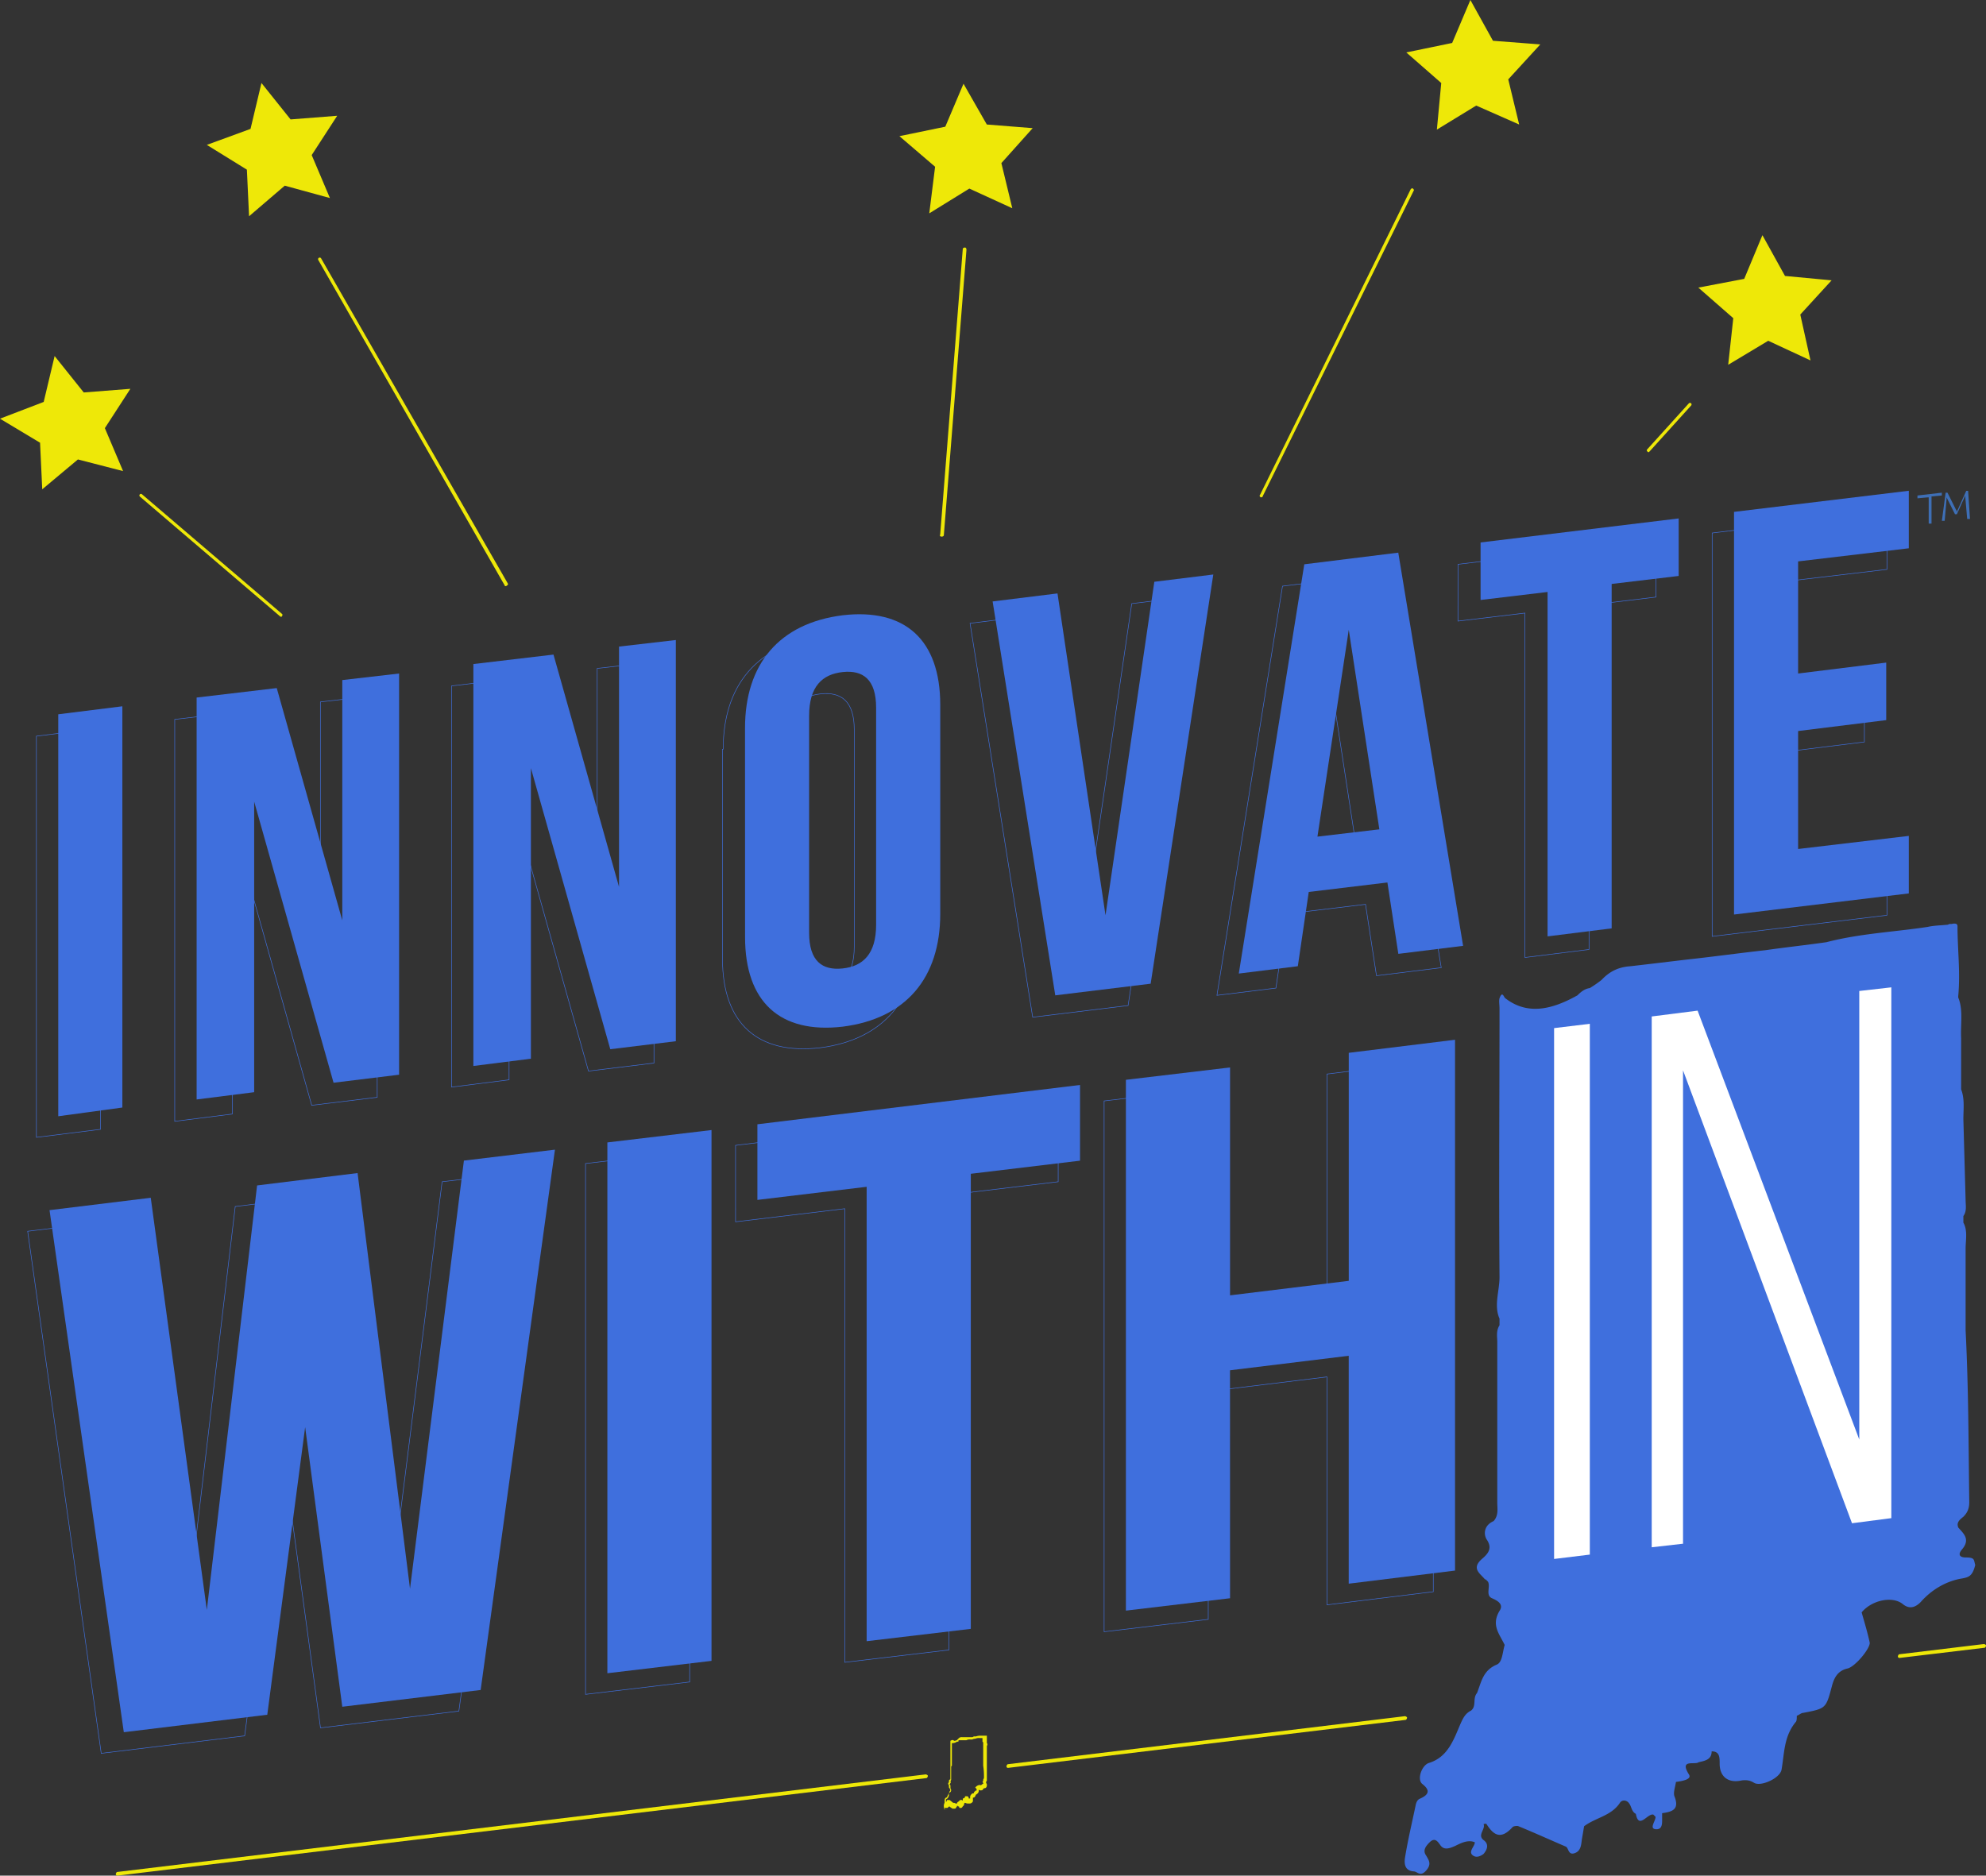 <svg xmlns="http://www.w3.org/2000/svg" viewBox="0 0 1778.48 1680"><rect x="0" y="0" width="1778.48" height="1680" fill="#333333" stroke="none"/><defs><style>.cls-1{isolation:isolate;}.cls-2,.cls-3{fill:none;stroke-miterlimit:10;stroke-width:0.49px;}.cls-2{stroke:#3f6fdd;}.cls-3{stroke:#3e6fb6;}.cls-4{fill:#3f6fdd;}.cls-5{fill:#fff;}.cls-6{fill:#eee808;}.cls-7{fill:#3e6fb6;}</style></defs><title>logo-full-blue</title><g id="Layer_2" data-name="Layer 2"><g id="logo-full-blue"><g id="logo-full-blue-2" data-name="logo-full-blue"><g class="cls-1"><path class="cls-2" d="M253,1297.17l-33.91,257.61L90.65,1570.43l-65.87-467.6,90.65-11.09,50.22,369.13,45-380.22,90-11.08,47,372.39,48.26-383.48,81.52-9.78-66.52,483.91-123.91,15Z"/><path class="cls-2" d="M524.35,1042.17l93.26-11.08v475.43l-93.26,11.09Z"/><path class="cls-2" d="M658.7,1025.87l288.91-35.22v67.83l-97.83,11.74v407.61l-93.26,11.08v-406.3l-97.82,11.74Z"/></g><g class="cls-1"><path class="cls-2" d="M32.61,659.35,90,652.17v359.35l-57.39,7.18Z"/><path class="cls-2" d="M208,737V997.83l-51.52,6.52v-360l71.74-8.48,58.7,208V628.7l50.87-5.87v360L279.13,990Z"/><path class="cls-2" d="M455.87,707V967.17l-51.52,6.53V614.35l71.74-8.48,58.69,208V598.7l50.87-5.87V952.17L527,959.35Z"/><path class="cls-2" d="M647.61,671.09c0-57.39,30.65-93.92,87.39-101.09s86.74,22.17,86.74,80.22V837.39c0,57.39-30.65,93.91-87.39,101.09C678.26,945,647,916.3,647,858.91V671.09ZM705,855c0,25.43,11.74,33.91,30,32s30-13.05,30-39.13V653.48c0-25.44-11.74-33.91-30-32s-30,13.05-30,39.13Z"/><path class="cls-2" d="M969.78,839.35l43.7-298.7,52.82-6.52-56.08,366.52-85.44,10.44L868.7,558.26l58-7.17Z"/><path class="cls-2" d="M1290.65,866.74l-58,7.17L1222.83,810l-70.44,8.48L1142.61,885l-52.83,6.52L1148.48,525l84.13-10.43Zm-131.08-98.48,55.43-6.52L1187.61,583Z"/><path class="cls-2" d="M1305.65,505.43,1483,483.91v50.87L1423,542V850.43l-57.39,7.18V549.13l-60,7.17Z"/><path class="cls-2" d="M1590.65,622.17l78.92-9.13v51.53l-78.92,9.78V780l99.13-11.74v51.52L1533.26,838.7V477.39l156.52-18.91V510l-99.13,11.74Z"/></g><g class="cls-1"><path class="cls-2" d="M1082,1450.43l-93.26,11.09V986.09L1082,975v204.13l106.3-13V962l95.22-11.74v475.43l-95.22,11.74V1233.26l-106.3,13Z"/></g><g class="cls-1"><path class="cls-3" d="M1404.13,935.87V1411.3l-32,3.92V939.78Z"/><path class="cls-3" d="M1488.26,1401.52l-28.69,3.26V929.35l41.08-5.22,144.78,384.13V906.52l28.7-3.26V1378.7l-35.22,4.56-151.3-405.65v423.91Z"/></g><path class="cls-4" d="M1760.22,1395c-5.22,0-7.18-2.61-3.26-7.17,7.82-9.13,1.3-14.35-3.26-19.57h0c-2-4.56,1.3-7.17,4.56-9.78,3.91-3.91,5.22-7.83,5.22-13-.65-51.52-.65-103-3.26-153.91v-73c0-7.83,2-16.31-2-23.48h0v-5.87c3.26-4.56,2-9.78,2-14.35q-1-36.19-2-72.39c0-9.13,1.31-18.26-2-26.74V930c-.65-12.39,2-25.43-2.6-36.52v-1.31c2-21.52-.66-41.74-.66-62.6,0-2.61-2.61-2.61-5.21-2h0c-1.31,0-2.61,0-3.26.65-5.87.65-12.4.65-18.27,2-30,4.56-60.65,5.87-90.65,13.69-18.26,2.61-36.52,4.57-54.78,7.18-23.48,2.61-47,5.87-71.09,8.48-16.3,1.95-32.61,3.91-49.56,5.86-9.78.66-17.61,3.92-24.78,11.09h0l-1.31,1.31A101.3,101.3,0,0,1,1423.7,885h0c-4.57.65-7.83,3.26-11.09,6.52-22.17,12.39-44.35,18.26-64.57,2.61-1.3-.65-2.6-7.17-5.21,0-.66,2.61,0,5.87,0,9.13,0,80.22-.66,160.44,0,240.65,0,12.39-5.22,25.44,0,37.18V1187c-3.26,5.21-2,10.43-2,15v144.13c0,5.21,1.3,11.08-3.26,16.3h0c-9.13,3.91-9.13,12.39-5.87,17,4.56,7.17,1.3,11.74-3.91,16.3-11.09,9.13-2,13.7,2,18.91h.66l2,2c2.61,4.57-2.61,12.39,3.91,15h0c4.57,2,10.44,5.22,6.53,11.09-7.83,13,0,20.87,4.56,30.65-2,6.52-2,15.65-7.17,17.61-12.39,5.22-13.7,15.65-17.61,25.43-3.91,4.57-.65,11.09-4.57,15h0l-.65.66c-5.22,2.6-7.17,6.52-9.78,12.39-5.87,13.69-11.09,29.35-28,34.56-6.53,2-11.09,15-5.87,18.92,6.52,5.21,6.52,9.13-2,13-2,.65-3.26,2.61-3.91,5.22-3.26,15.65-7.18,32-9.79,48.26-.65,5.21,0,11.08,7.83,11.74,3.26,0,5.87,5.21,11.09-.66s2.61-9.13,0-13.69c-3.26-4.57,0-8.48,3.26-11.74,4.56-4.57,7.17-.65,9.13,2,3.26,5.21,7.82,3.91,13.69,1.3,5.22-2.61,11.74-5.87,17.61-3.26,0,3.91-7.17,9.13-.65,12.39,2.61,1.31,5.87,0,8.48-2,3.91-4.56,4.56-9.13,0-12.39-5.87-4.56,2-9.78,0-14.34.65,0,2-.66,2.61,0,5.87,9.13,12.39,15,23.48,2.6.65-.65,3.91-1.3,5.21-.65,14.35,5.87,28.7,12.39,42.39,18.26,2.61,1.31,2,7.83,7.83,5.87s5.87-7.82,6.52-12.39q1-5.87,2-11.74c10.43-7.82,24.13-9.13,32-20.87,2-3.26,6.52-2.61,8.47.65,2,2.61,2,7.18,5.87,9.13h0c2.61,14.35,10.44-.65,15.65.66h0l2,2c0,3.92-5.87,10.44,0,11.09,6.52.65,5.87-5.87,5.87-10.43v-3.92c9.13-1.3,15.65-3.26,11.09-15-1.31-3.26.65-8.48,1.3-13h0c4.57-.65,14.35-2,11.74-6.52-9.13-14.35,5.22-8.48,8.48-11.09,5.22-1.3,11.74-2,11.74-9.78,7.17,0,7.17,5.22,7.17,11.08,0,11.74,7.83,17.61,19.57,15,4.56-.65,7.82,0,11.08,2,5.87,3.91,23.48-3.91,24.79-11.74,2.61-15,2-30,13-43,.65-1.31.65-3.26.65-5.22,2-.65,3.92-2.61,5.87-2.61,20.22-3.91,20.22-3.91,25.44-23.48,2-7.82,5.21-14.34,14.35-16.3,7.17-2,20.86-18.91,19.56-23.48-2-9.13-4.56-17.61-7.17-26.74,9.13-11.08,28-15,37.17-7.17,5.87,4.56,11.09,2.61,15.65-2,9.79-11.09,22.18-18.26,35.22-20.87,7.83-1.3,11.09-2,13.7-12.39C1767.39,1397,1768.7,1395,1760.22,1395Z"/><g class="cls-1"><path class="cls-4" d="M52.17,639.78l57.4-7.17V992l-57.4,7.82Z"/><path class="cls-4" d="M227.61,718V978.26l-51.52,6.52v-360l71.74-8.48,58.69,208.05V609.13l50.87-5.87V962.61l-58.69,7.17Z"/><path class="cls-4" d="M475.43,688V948.26l-51.52,6.52v-360l71.74-8.48,58.7,208.05V579.13l50.87-5.87V932.61l-58.7,7.17Z"/><path class="cls-4" d="M667.17,652.17c0-57.39,30.66-93.91,87.4-101.08C810.65,544.57,842,573.26,842,631.3V818.48c0,57.39-30.66,93.91-87.39,101.09-56.09,6.52-87.4-22.18-87.4-80.22Zm57.4,183.26c0,25.44,11.73,33.92,30,32s30-13,30-39.13V633.91c0-25.43-11.74-33.91-30-31.95s-30,13-30,39.13Z"/><path class="cls-4" d="M990,819.78l43.7-298.69,52.82-6.52-56.09,366.52L945,891.52,888.91,538.7,947,531.52Z"/><path class="cls-4" d="M1310.22,847.17l-58,7.18-9.78-63.92L1172,798.91l-9.79,66.52L1109.35,872,1168,505.43,1252.17,495Zm-130.44-97.82,55.44-6.52-27.39-178.7Z"/><path class="cls-4" d="M1325.87,485.87l177.39-21.52v51.52l-60,7.17V831.52l-57.39,7.18V530.22l-60,7.17Z"/><path class="cls-4" d="M1610.22,603.26l78.91-9.78V645l-78.91,9.78V760.43l99.13-11.73v51.52l-156.52,18.91V458.48l156.52-18.91v51.52l-99.13,11.74V603.26Z"/></g><g class="cls-1"><path class="cls-4" d="M273.26,1278.26l-33.91,257.61-128.48,15.65L44.35,1083.91,135,1072.83,185.22,1442l45-380.22,90-11.09L367.17,1423l48.26-383.47,81.53-9.79L430.43,1513.7l-123.91,15Z"/><path class="cls-4" d="M543.91,1023.26l93.26-11.09v475.44l-93.26,11.09Z"/><path class="cls-4" d="M678.26,1007l288.91-35.22v67.83l-97.82,11.73v407.61L776.09,1470V1063l-97.83,11.74Z"/></g><g class="cls-1"><path class="cls-4" d="M1101.52,1431.52l-93.26,11.09V967.17l93.26-11.08v204.13l106.31-13V943L1303,931.3v475.44l-95.21,11.74V1214.35l-106.31,13Z"/></g><g class="cls-1"><path class="cls-5" d="M1423.7,917v475.43l-32,3.91V920.87Z"/><path class="cls-5" d="M1507.83,1382.61l-28.7,3.26V910.43l41.09-5.21L1665,1289.35V887.61l28.7-3.26v475.43l-35.22,4.57L1507.17,958.7v423.91Z"/></g><polygon class="cls-6" points="1621.3 322.83 1583.48 305.22 1547.61 326.74 1552.17 285 1520.87 257.61 1561.96 249.78 1578.26 210.65 1598.48 247.17 1640.22 251.09 1612.17 281.74 1621.3 322.83"/><path class="cls-6" d="M1476.52,405c-.65,0-.65,0-1.3-.65a1.23,1.23,0,0,1,0-2l37.17-41.09a1.39,1.39,0,0,1,2,2l-37.18,41.09Z"/><polygon class="cls-6" points="1360.43 111.52 1321.96 94.56 1286.74 116.09 1290.65 74.35 1259.35 46.96 1300.43 38.48 1316.74 0 1336.96 36.52 1379.35 39.78 1350.65 71.09 1360.43 111.52"/><polygon class="cls-6" points="906.52 186.52 868.04 168.91 832.17 191.09 837.39 149.35 805.43 121.96 846.52 113.48 862.83 75 883.7 111.52 924.78 114.78 896.74 146.09 906.52 186.52"/><polygon class="cls-6" points="116.74 348.26 93.91 383.48 110.22 421.96 69.78 411.52 37.83 438.26 35.87 396.52 0 375 39.13 360 48.91 318.91 75 351.52 116.74 348.26"/><polygon class="cls-6" points="301.96 103.7 279.13 138.91 295.44 177.39 255 166.3 223.04 193.7 221.09 151.96 185.22 129.78 224.35 115.44 234.13 74.35 260.22 106.96 301.96 103.7"/><path class="cls-6" d="M1129.57,445.43h-.66c-.65-.65-1.3-1.3-.65-1.95l135-273.91c.65-.66,1.31-1.31,2-.66s1.3,1.31.65,2l-135,273.26A1.4,1.4,0,0,1,1129.57,445.43Z"/><path class="cls-6" d="M453.26,525c-.65,0-1.3,0-1.3-.65L285,232.83a1.46,1.46,0,0,1,2.61-1.31l167,290.87a1.25,1.25,0,0,1-.66,2Z"/><path class="cls-6" d="M843.26,480.65h0c-1.3,0-2-.65-1.3-1.95L862.17,223c0-.65.66-1.3,2-1.3.65,0,1.3.65,1.3,2L845.22,479.35C845.22,480,844.57,480.65,843.26,480.65Z"/><path class="cls-6" d="M251.74,552.39c-.65,0-.65,0-1.31-.65l-125.21-107a1.38,1.38,0,1,1,2-1.95l125.22,107a1.23,1.23,0,0,1,0,2C252.39,552.39,252.39,552.39,251.74,552.39Z"/><path class="cls-6" d="M847.83,1620.65h-.66c-.65,0-1.95-.65-1.95-2.61a5.91,5.91,0,0,1,.65-3.26v-2c0-1.31.65-2.61,1.3-2.61s1.31-1.31,1.31-1.31a2.27,2.27,0,0,1,.65-1.3,2,2,0,0,1,.65-1.31,4.88,4.88,0,0,1,1.31-2.6c0-.66-.66-1.31-.66-2-.65,0-.65-.65-.65-2h0v-.65a2.27,2.27,0,0,1-.65-1.3c0-.66,0-.66.65-1.31v-1.3a1.41,1.41,0,0,1,1.31-1.31v-34.56l1.3-.65h1.31l.65.65a5,5,0,0,0,2.61-.65l.65-.66.65-.65a3.6,3.6,0,0,1,3.26-1.3H870a2.39,2.39,0,0,0,2-.66h1.95a11.16,11.16,0,0,1,4.57-.65h5.22v6.52a2,2,0,0,1,0,2.61v30.66c0,.65,0,.65-.66,1.3v1.3a2.39,2.39,0,0,1,.66,2c0,1.3-.66,2.61-2,2.61a2.31,2.31,0,0,0-1.31.65c0,.65-.65,1.31-1.95,1.31a2.38,2.38,0,0,1-2-.66h0v1.31c0,1.3-1.3,2.61-2.61,3.26-.65,2-1.3,2.61-2.61,2.61v3.26a3.48,3.48,0,0,1-2.6,2h-2c-1.31,0-2-.65-2.61-.65l-.65.65h0a2.4,2.4,0,0,1-.65,2l-.66.65c-.65,1.31-1.3,1.31-1.95,1.31h-.65l-.66-.65V1618h-.65a.64.64,0,0,1-.65-.65H857v.65l-.66.66a1.4,1.4,0,0,1-1.3,1.3h-2a.64.64,0,0,1-.65-.65c-.65,0-.65,0-1.3-.65a.65.65,0,0,1-.66-.66h-.65a.64.64,0,0,1-.65.66l-.65.65h-2.61c0,.65,0,.65-.65,1.3h2.61Zm5.87-5.87h.65c.65,0,1.3.65,1.95.65H857v-.65l.65-.65a2,2,0,0,1,1.3-.65h0v-.65l1.31-.66a2.36,2.36,0,0,1,1.95.66h0v-2h.66c.65-.65,1.3-.65,1.3-1.3h0v-.66h1.3a1.73,1.73,0,0,1,2,2h1.31v-.65a3.93,3.93,0,0,1,.65-2.61h0l1.3-1.31H872c0-1.3,1.3-2,1.95-2.6h.66V1603a2,2,0,0,0-.66-1.3l-.65-.65.65-.66c1.31-1.3,3.26-2,4.57-1.3.65-.65,1.3-1.3,1.95-1.3v-.66l-.65-1.3.65-.65h0v-.66c0-1.3.66-1.3.66-2a66.31,66.31,0,0,0-.66-11.09V1575h0v-14.35l-.65-.65v-3.26h-2.61a8.3,8.3,0,0,0-3.91.65,5,5,0,0,0-2.61.65H868.7a5.85,5.85,0,0,0-3.27.66h-6.52a.64.64,0,0,0-.65.65h0v.65H857a7.06,7.06,0,0,1-4.57,1.3v20.22l-.65.65h0v11.09a2.41,2.41,0,0,1-.65,2c.65,1.3,0,2-.66,2.61h0v.65c.66,0,.66.65.66,2v1.31l.65,1.3c0,2-1.31,2.61-2,2.61h0v2.61h0c-.65,2-1.3,2.61-2.61,3.26v.65c0,.66,0,1.31-.65,1.31h1.31v-1.31h2.6l3.27,2.61Zm26.73-15Zm3.92-1.3h0v0ZM883,1573Z"/><path class="cls-6" d="M105,1680a1.4,1.4,0,0,1-1.3-1.3c0-.66.65-2,1.3-2l723.91-87.39c.66,0,2,.65,2,1.3s-.65,2-1.3,2L105,1680Z"/><path class="cls-6" d="M902.61,1583.48a1.41,1.41,0,0,1-1.31-1.31c0-.65.66-2,1.31-2l355.43-43c.66,0,2,.66,2,1.31s-.65,2-1.3,2l-356.09,43Z"/><path class="cls-6" d="M1700.87,1485a1.4,1.4,0,0,1-1.3-1.3c0-.66.65-2,1.3-2l75.65-9.13c.65,0,2,.65,2,1.3s-.65,2-1.31,2l-76.3,9.13Z"/><path class="cls-7" d="M1726.34,445.49l-9.24.84v-2.52l21.83-2.51v2.51l-9.24.84V469h-2.52V445.49Zm16-4.19H1744l7.55,15.11a4.15,4.15,0,0,1,.84,2.52h0a6.5,6.5,0,0,1,.84-2.52l7.56-16.79h1.67l1.68,25.18h-2.51l-1.68-19.31v-1.68h0l-7.56,16.79h-1.68l-7.55-15.11h0v1.68l-1.68,19.31h-2.52Z"/></g></g></g></svg>